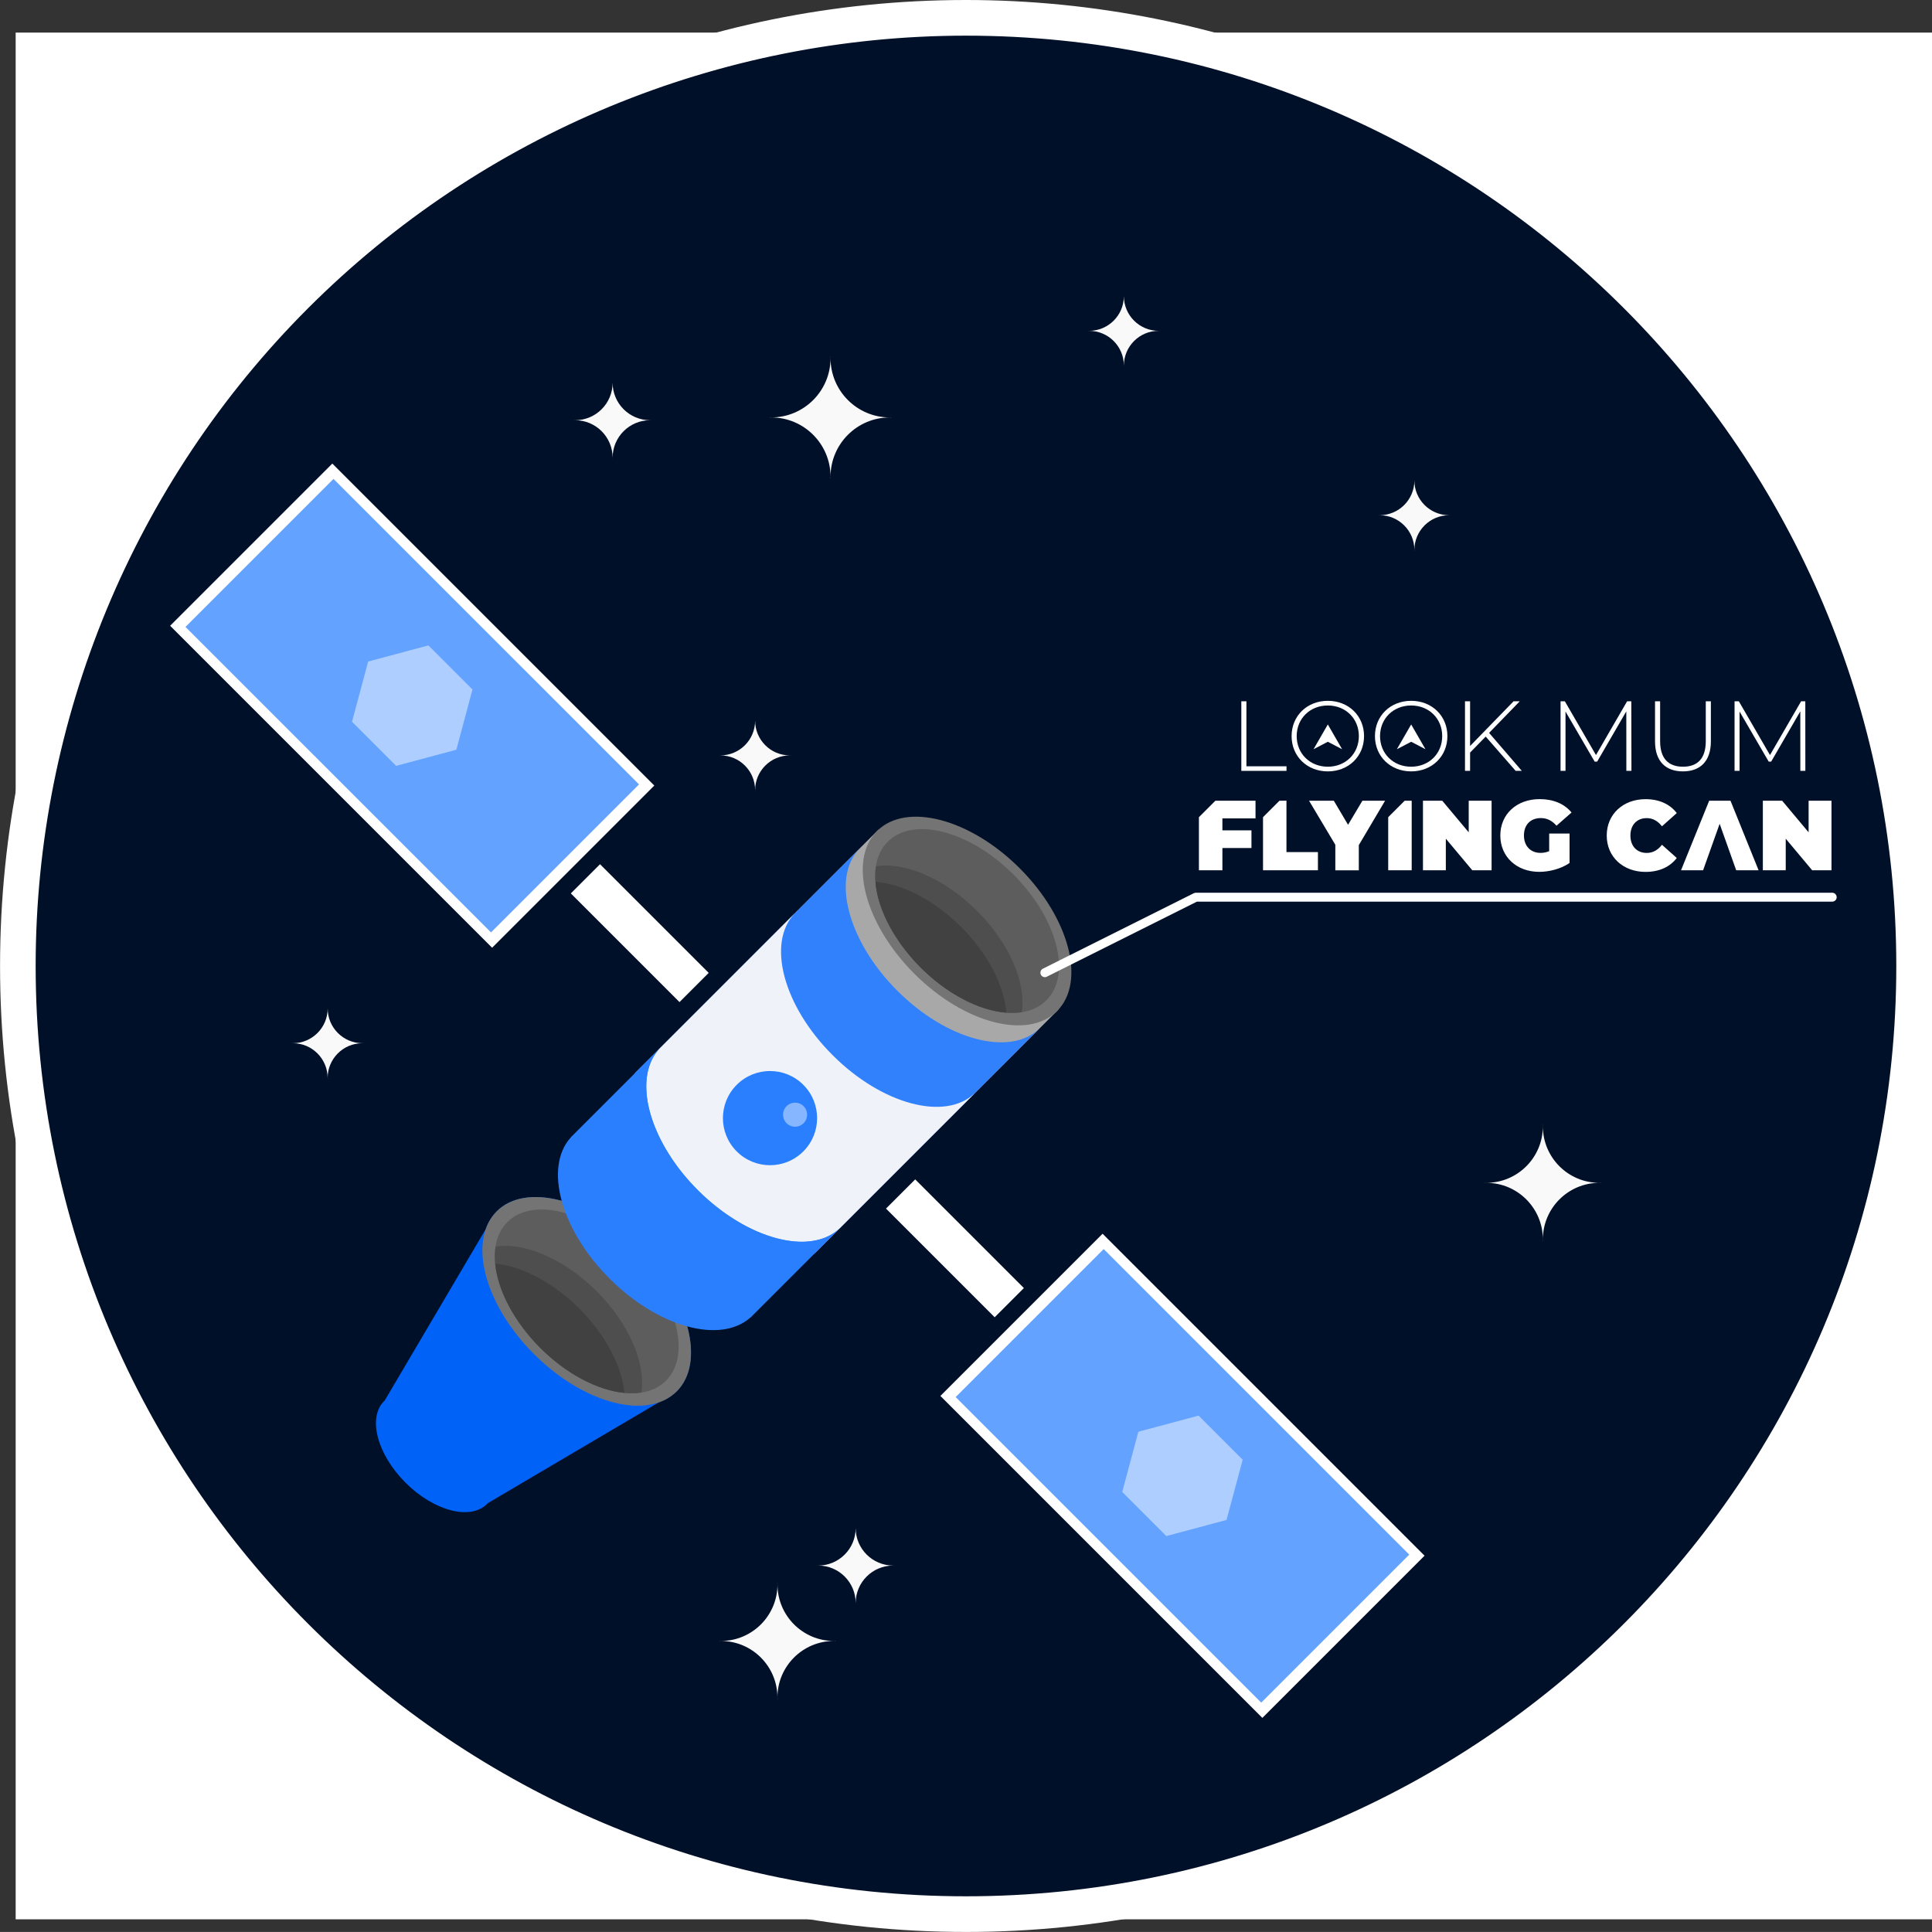 <?xml version="1.0" encoding="utf-8"?>
<!-- Generator: Adobe Illustrator 21.1.0, SVG Export Plug-In . SVG Version: 6.00 Build 0)  -->
<svg version="1.1" xmlns="http://www.w3.org/2000/svg" xmlns:xlink="http://www.w3.org/1999/xlink" x="0px" y="0px"
	 viewBox="0 0 4096 4095.9" style="enable-background:new 0 0 4096 4095.9;" xml:space="preserve">
<rect x="0" y="0" width="4096" height="4095.9" fill="#333333" stroke="none"/>
<style type="text/css">
	.st0{fill:#FFFFFF;}
	.st1{fill:#001028;}
	.st2{fill:#F9F9F9;}
	.st3{fill:#0062F7;}
	.st4{fill:#747474;}
	.st5{fill:#5D5D5D;}
	.st6{fill:#4E4E4E;}
	.st7{fill:#414141;}
	.st8{fill:#A8A8A8;}
	.st9{fill:#2A7FFF;fill-opacity:0.95;}
	.st10{fill:#F9F9F9;fill-opacity:0.95;}
	.st11{fill:#2A7FFF;}
	.st12{fill:#85B6FF;}
	.st13{fill:#64A2FF;}
	.st14{fill:#ADCEFF;}
</style>
<g id="Warstwa_2_1_">
	<rect x="33.2" y="69.1" class="st0" width="4074.2" height="4000"/>
</g>
<g id="Warstwa_1">
	<g id="Warstwa_2">
		<g id="svg1356">
			<g id="layer1">
				<g id="g2261">
					<g id="background">
						<path id="ellipse1237" class="st1" d="M4058.2,2047.9c0,1110.2-900,2010.1-2010.2,2010.1l0,0
							C937.8,4058,37.8,3158,37.8,2047.9S937.8,37.8,2048,37.8S4058.2,937.8,4058.2,2047.9z"/>
						<path id="ellipse2187" class="st0" d="M2048,0C916.9,0,0.1,916.9,0.1,2048s916.9,2047.9,2048,2047.9S4096,3179,4096,2047.9
							c0-543.1-215.8-1064-599.8-1448.1C3112.1,215.8,2591.2,0,2048,0z M2048,75.6c1089.3,0,1972.3,883.1,1972.3,1972.4
							c0,1089.3-883.1,1972.3-1972.4,1972.3c-1089.3,0-1972.3-883.1-1972.3-1972.4c0-523.1,207.8-1024.8,577.7-1394.6
							C1023.2,283.4,1524.9,75.6,2048,75.6z"/>
					</g>
					<g id="stars">
						<path id="path1318" class="st2" d="M3270.9,2384.8c0.1,1,0.1,2,0.1,3c0-1,0-2,0.1-3H3270.9z M3271,2387.8
							c0,66.2-53.7,119.9-119.9,119.9l0,0c66.2,0,119.9,53.7,119.9,119.9c0-66.2,53.7-119.9,119.9-119.9c0,0,0,0,0.1,0
							C3324.8,2507.8,3271,2454.1,3271,2387.8C3271,2387.8,3271,2387.8,3271,2387.8L3271,2387.8z M3391,2507.7c1,0,2,0,3,0.1v-0.3
							C3393,2507.6,3392,2507.7,3391,2507.7z M3271,2627.6c0,1,0,2-0.1,3h0.3C3271.2,2629.6,3271.1,2628.6,3271,2627.6L3271,2627.6z
							 M3151.1,2507.7c-1,0-2,0-3-0.1v0.3C3149.1,2507.8,3150.1,2507.8,3151.1,2507.7z"/>
						<path id="path1320" class="st2" d="M1648.1,3356c0.1,1,0.1,2,0.1,3c0-1,0-2,0.1-3H1648.1z M1648.3,3359
							c0,66.2-53.6,120-119.9,120c0,0,0,0-0.1,0l0,0c66.2,0,119.9,53.7,119.9,119.9c0-66.2,53.7-119.9,119.9-119.9
							C1702,3479,1648.3,3425.3,1648.3,3359L1648.3,3359z M1768.2,3479c1,0,2,0,3,0.1v-0.3C1770.2,3478.9,1769.2,3479,1768.2,3479z
							 M1648.3,3598.9c0,1,0,2-0.1,3h0.3C1648.4,3600.9,1648.4,3599.9,1648.3,3598.9L1648.3,3598.9z M1528.3,3479c-1,0-2,0-3-0.1
							v0.3C1526.3,3479.1,1527.3,3479,1528.3,3479z"/>
						<path id="path1322" class="st2" d="M1814,3237.6c0,0.7,0,1.3,0.1,2C1814.1,3238.9,1814.1,3238.3,1814,3237.6L1814,3237.6z
							 M1814.1,3239.6c0,43.9-35.6,79.5-79.5,79.5l0,0c43.9,0,79.5,35.6,79.5,79.5c0-43.9,35.6-79.5,79.5-79.5
							C1849.7,3319.1,1814.1,3283.5,1814.1,3239.6z M1893.5,3319.1l2,0.1v-0.2L1893.5,3319.1L1893.5,3319.1z M1814.1,3398.6
							c0,0.7,0,1.3,0,2h0.1C1814.2,3399.9,1814.2,3399.2,1814.1,3398.6L1814.1,3398.6z M1734.6,3319.1l-2-0.1v0.2L1734.6,3319.1
							L1734.6,3319.1z"/>
						<path id="path1324" class="st2" d="M1298.8,809.4c0,0.7,0,1.3,0.1,2C1298.8,810.8,1298.8,810.1,1298.8,809.4L1298.8,809.4z
							 M1298.8,811.4c0,43.9-35.6,79.5-79.5,79.5c43.9,0,79.5,35.6,79.5,79.5c0-43.9,35.6-79.5,79.5-79.5
							C1334.4,890.9,1298.8,855.3,1298.8,811.4L1298.8,811.4z M1378.3,890.9l2,0.1v-0.2L1378.3,890.9z M1298.8,970.4
							c0,0.7,0,1.3,0,2h0.1C1299,971.7,1299,971.1,1298.8,970.4L1298.8,970.4z M1219.3,890.9l-2-0.1v0.2L1219.3,890.9L1219.3,890.9z
							"/>
						<path id="path1326" class="st2" d="M1760.7,756.1c0.1,1.1,0.1,2.1,0.1,3.2c0-1.1,0-2.1,0.1-3.2H1760.7z M1760.8,759.3
							c0,69.4-56.3,125.7-125.7,125.7l0,0c69.4,0,125.7,56.3,125.7,125.7l0,0c0-69.4,56.3-125.7,125.7-125.7
							C1817.1,885,1760.8,828.7,1760.8,759.3L1760.8,759.3z M1886.5,885c1.1,0,2.1,0,3.2,0.1v-0.3
							C1888.6,884.9,1887.5,885,1886.5,885z M1760.8,1010.7c0,1.1,0,2.1-0.1,3.2h0.3C1761,1012.8,1760.9,1011.8,1760.8,1010.7
							L1760.8,1010.7z M1635.1,885c-1.1,0-2.1,0-3.2-0.1v0.3C1633,885.1,1634,885,1635.1,885z"/>
						<path id="path1328" class="st2" d="M2382.6,625.8c0,0.6,0,1.2,0.1,1.8C2382.7,627.1,2382.7,626.5,2382.6,625.8L2382.6,625.8z
							 M2382.7,627.7c0,40.7-33,73.7-73.7,73.7c40.7,0,73.7,33,73.7,73.7c0-40.7,33-73.7,73.7-73.7l0,0
							C2415.7,701.4,2382.7,668.4,2382.7,627.7L2382.7,627.7z M2456.4,701.4l1.9,0.1v-0.2L2456.4,701.4L2456.4,701.4z M2382.7,775.1
							c0,0.6,0,1.2,0,1.8h0.1C2382.8,776.3,2382.8,775.7,2382.7,775.1L2382.7,775.1z M2309,701.4l-1.9-0.1v0.2L2309,701.4
							L2309,701.4z"/>
						<path id="path1330" class="st2" d="M1600.8,1526c0,0.6,0,1.2,0.1,1.8C1600.9,1527.2,1600.9,1526.6,1600.8,1526L1600.8,1526z
							 M1600.9,1527.8c0,40.7-33,73.7-73.7,73.7c40.7,0,73.7,33,73.7,73.7c0-40.7,33-73.7,73.7-73.7l0,0
							C1633.9,1601.6,1600.9,1568.6,1600.9,1527.8L1600.9,1527.8z M1674.6,1601.6l1.8,0.1v-0.2L1674.6,1601.6L1674.6,1601.6z
							 M1600.9,1675.3c0,0.6,0,1.2,0,1.8h0.1C1601,1676.5,1601,1675.9,1600.9,1675.3L1600.9,1675.3z M1527.2,1601.6l-1.8-0.1v0.2
							L1527.2,1601.6L1527.2,1601.6z"/>
						<path id="path1332" class="st2" d="M694.7,2136c0,0.6,0,1.2,0.1,1.9C694.7,2137.2,694.7,2136.6,694.7,2136L694.7,2136z
							 M694.7,2137.9c0,40.7-33,73.7-73.7,73.8c0,0,0,0-0.1,0c40.7,0,73.7,33,73.7,73.7c0-40.7,33-73.7,73.7-73.7l0,0
							C727.7,2211.6,694.7,2178.6,694.7,2137.9L694.7,2137.9z M768.4,2211.6l1.8,0.1v-0.2L768.4,2211.6L768.4,2211.6z M694.7,2285.3
							c0,0.6,0,1.2,0,1.9h0.1C694.9,2286.5,694.9,2285.9,694.7,2285.3L694.7,2285.3z M621,2211.6l-1.8-0.1v0.2L621,2211.6
							L621,2211.6z"/>
						<path id="path1334" class="st2" d="M2998.6,1016.7c0,0.6,0,1.2,0.1,1.8C2998.6,1017.9,2998.6,1017.3,2998.6,1016.7
							L2998.6,1016.7z M2998.6,1018.6c0,40.7-33,73.7-73.7,73.7c40.7,0,73.7,33,73.7,73.7c0-40.7,33-73.7,73.7-73.7l0,0
							C3031.6,1092.3,2998.6,1059.3,2998.6,1018.6L2998.6,1018.6z M3072.3,1092.3l1.9,0.1v-0.2L3072.3,1092.3L3072.3,1092.3z
							 M2998.6,1166c0,0.6,0,1.2,0,1.8h0.1C2998.8,1167.2,2998.8,1166.6,2998.6,1166L2998.6,1166z M2924.9,1092.3l-1.9-0.1v0.2
							L2924.9,1092.3L2924.9,1092.3z"/>
					</g>
					<g id="satellite">
						<path id="path1239" class="st3" d="M1434.6,2949.8c61.7-61.7,26.3-197.1-79.1-302.5l0,0c-105.4-105.4-240.8-140.8-302.5-79.1
							l0,0c-0.9,0.9-1.7,1.9-2.5,2.8l-0.1-0.1l-0.4,0.7c-8.9,9.9-15.8,21.5-20.1,34.1l-214.1,363.2l0.1,0.1c-0.5,0.4-1,0.8-1.5,1.3
							c-35.3,35.3-15,112.7,45.2,173l0,0c60.3,60.3,137.7,80.5,173,45.2l0,0c0.4-0.5,0.9-1,1.3-1.5l0,0l364.2-214.7
							c11.9-4.2,22.9-10.7,32.4-19.1l1.3-0.8l-0.1-0.2C1432.7,2951.5,1433.7,2950.6,1434.6,2949.8L1434.6,2949.8z"/>
						<path id="ellipse1241" class="st4" d="M1355.6,2647.3c105.4,105.4,140.8,240.9,79.1,302.6s-197.2,26.3-302.6-79.1l0,0
							c-105.4-105.4-140.8-240.9-79.1-302.6l0,0C1114.7,2506.5,1250.2,2541.9,1355.6,2647.3z"/>
						<path id="ellipse1243" class="st5" d="M1342.3,2660.6c92.9,92.9,124.1,212.2,69.7,266.6s-173.8,23.2-266.6-69.7l0,0
							c-92.9-92.9-124.1-212.2-69.7-266.6l0,0C1130,2536.6,1249.4,2567.8,1342.3,2660.6z"/>
						<path id="path1245" class="st6" d="M1050.7,2642.9c-10,62.7,27.2,147.2,94.6,214.6s151.7,104.6,214.4,94.8
							c10-62.7-27.2-147.2-94.6-214.6S1113.4,2633.1,1050.7,2642.9z"/>
						<path id="path1247" class="st7" d="M1228.5,2774.4c-54.5-54.4-121-89.9-178.5-95.4c5.4,57.5,41,124,95.3,178.5
							s121,89.9,178.5,95.4C1318.4,2895.4,1282.9,2828.9,1228.5,2774.4L1228.5,2774.4z"/>
						<path id="path1249" class="st8" d="M1350.4,2270.8c-0.4,0.5-0.9,1-1.3,1.5l-2,1.9l0.1,0.1c-57.3,63.5-20.9,195.9,82.2,299.1
							s235.6,139.4,299,82.2l0.1,0.2l2.3-2.3l1.1-0.9c0.4-0.5,0.9-1,1.3-1.5l510.9-510.9l-381.5-381.5l-511.3,511.3L1350.4,2270.8
							L1350.4,2270.8z"/>
						<path id="ellipse1251" class="st4" d="M2162,1840.9c105.4,105.4,140.8,240.9,79.1,302.6s-197.2,26.3-302.6-79.1
							s-140.8-240.9-79.1-302.6S2056.6,1735.5,2162,1840.9z"/>
						<path id="ellipse1253" class="st5" d="M2148.7,1854.2c92.9,92.9,124.1,212.2,69.7,266.6l0,0c-54.4,54.4-173.8,23.2-266.6-69.7
							l0,0c-92.9-92.9-124.1-212.2-69.7-266.6l0,0C1936.5,1730.2,2055.9,1761.4,2148.7,1854.2L2148.7,1854.2z"/>
						<path id="path1255" class="st6" d="M1857.2,1836.5c-10,62.7,27.2,147.2,94.6,214.6c67.4,67.5,151.7,104.6,214.4,94.8
							c10-62.7-27.2-147.2-94.6-214.6S1919.9,1826.7,1857.2,1836.5z"/>
						<path id="path1257" class="st9" d="M1826.7,1794.7l-2.2,2.2c0.8-0.7,1.5-1.3,2.3-2L1826.7,1794.7z M2208.2,2176.1
							c-0.5,0.6-1.1,1.2-1.6,1.8l1.7-1.7L2208.2,2176.1z M1822.6,1798.8l-471.1,471.1l-1.1,0.9l0,0c-0.4,0.5-0.9,1-1.3,1.5l-1.9,1.9
							l0.1,0.1c-57.3,63.5-20.9,195.9,82.2,299.1s235.6,139.4,299,82.2l0.1,0.2l2.3-2.3l1.1-0.9c0.4-0.5,0.9-1,1.3-1.5l470.2-470.2
							c-62.5,59.8-196.7,24-301.1-80.4c-104.7-104.7-140.4-239.3-80-301.6H1822.6z"/>
						<path id="path1259" class="st10" d="M1689.4,1932l-2.2,2.2c0.8-0.7,1.5-1.3,2.3-2L1689.4,1932z M2070.9,2313.4
							c-0.5,0.6-1.1,1.2-1.6,1.8l1.7-1.7L2070.9,2313.4z M1685.3,1936.1l-281.6,281.6l0.1,0.2c-0.8,0.6-1.6,1.3-2.3,2l-2,2
							c-0.5,0.5-0.9,1-1.4,1.5l0,0c-0.4,0.5-0.9,1-1.4,1.5l0,0c-0.4,0.5-0.9,1-1.3,1.5l0,0c-4.8,5.6-8.9,11.8-12.3,18.4l0,0
							c-0.6,1.2-1.2,2.4-1.8,3.6c-1.7,3.7-3.3,7.5-4.6,11.4c-0.9,2.6-1.7,5.3-2.4,8c-0.7,2.7-1.3,5.5-1.8,8.3
							c-0.1,0.6-0.2,1.2-0.3,1.8c-0.9,5.2-1.5,10.5-1.8,15.7c-0.4,6.2-0.4,12.3,0,18.5l0,0c0,1.6,0.1,3.2,0.3,4.8l0,0l0.4,4.8l0,0
							c0.1,1.6,0.4,3.2,0.5,4.9l0,0c0.6,4.9,1.4,9.8,2.4,14.8l0,0c0.4,1.7,0.7,3.3,1.1,5l0,0c0.4,1.7,0.8,3.4,1.2,5.1
							c1.7,6.8,3.6,13.6,5.9,20.6l0,0c1.7,5.2,3.6,10.4,5.7,15.7l0,0c2.1,5.3,4.3,10.5,6.7,15.8c0.8,1.8,1.6,3.5,2.5,5.3l0,0
							c0.9,1.8,1.7,3.5,2.6,5.3c1.8,3.5,3.6,7.1,5.5,10.6c3.8,7.1,8,14.2,12.4,21.3l0,0c2.2,3.5,4.5,7.1,6.9,10.6
							c1.2,1.8,2.4,3.5,3.6,5.3c8.7,12.6,18.1,24.7,28.2,36.3c4.4,5.1,9,10.1,13.7,15.1c3.1,3.3,6.3,6.6,9.6,9.9
							c4.9,4.9,9.8,9.6,14.9,14.2c6.7,6.1,13.4,12,20.3,17.5c10.3,8.4,20.7,16.1,31.3,23.1c8.8,5.9,17.6,11.3,26.4,16.3
							c1.8,1,3.5,2,5.3,2.9c5.3,2.9,10.6,5.6,15.9,8.1c7.1,3.4,14.1,6.5,21.1,9.2c3.5,1.4,7,2.7,10.5,3.9c1.7,0.6,3.5,1.2,5.2,1.8
							c3.4,1.1,6.9,2.2,10.3,3.2c5.1,1.5,10.2,2.8,15.3,3.9c5,1.1,10,2.1,14.9,2.8c3.3,0.5,6.5,0.9,9.8,1.3s6.4,0.6,9.6,0.8
							c4.7,0.3,9.4,0.3,13.9,0.2c1.5,0,3-0.1,4.5-0.2c3-0.2,6-0.4,8.9-0.8c1.5-0.2,2.9-0.4,4.3-0.6c2.9-0.4,5.7-0.9,8.5-1.5
							c1.4-0.3,2.8-0.6,4.1-1l0,0c1.4-0.3,2.7-0.7,4.1-1.1l0,0c1.3-0.4,2.7-0.8,4-1.2l0,0c1.3-0.4,2.6-0.9,3.9-1.4
							c6.4-2.3,12.5-5.3,18.3-8.9c1.2-0.7,2.3-1.4,3.4-2.2l0,0c1.1-0.8,2.2-1.5,3.3-2.3c0.5-0.4,1.1-0.8,1.6-1.2s1-0.8,1.6-1.3
							l1.6-1.3c0.5-0.4,1-0.9,1.5-1.3l1.5-1.4c0.5-0.4,1-0.9,1.5-1.4l2.9-2.9c0.5-0.6,1.1-1.2,1.6-1.8l0.1,0.1l281.1-281.1
							c-62.5,59.8-196.7,24-301.1-80.4C1660.5,2132.9,1624.8,1998.3,1685.3,1936.1L1685.3,1936.1z M1596.2,2788.3l-2.4,2.4l1.1-0.9
							C1595.3,2789.3,1595.8,2788.8,1596.2,2788.3L1596.2,2788.3z M1214.2,2407.2l-1.1,0.9l0,0c-0.4,0.5-0.9,1-1.3,1.5l-1.9,1.9l0,0
							L1214.2,2407.2z"/>
						<path id="path1261" class="st11" d="M1403.7,2217.6l-2.2,2.2c0.8-0.7,1.6-1.3,2.3-2L1403.7,2217.6z M1785.2,2599.1
							c-0.5,0.6-1.1,1.2-1.6,1.8l1.7-1.7L1785.2,2599.1z M1399.6,2221.8l-185.4,185.4l-4.3,4.3l0.1,0.1
							c-57.3,63.5-20.9,195.9,82.3,299.1s235.6,139.4,299,82.2l0.1,0.2l2.3-2.3l2.4-2.4l184.5-184.5c-62.5,59.8-196.7,24-301.1-80.4
							C1374.8,2418.6,1339.1,2284,1399.6,2221.8L1399.6,2221.8z"/>
						<path id="path1263" class="st7" d="M2037.8,1965.2c-55.6-55.5-123.6-91.3-181.7-95.7c4.4,58.1,40.3,126.1,95.7,181.7
							c55.5,55.5,123.6,91.3,181.7,95.7C2129.1,2088.7,2093.2,2020.7,2037.8,1965.2L2037.8,1965.2z"/>
						<g id="g1269">
							<path id="circle1265" class="st11" d="M1703.1,2441.1c-39,39-102.2,39-141.2,0l0,0c-39-39-39-102.2,0-141.2c0,0,0,0,0,0l0,0
								c39-39,102.2-39,141.2,0l0,0C1742.1,2338.9,1742.1,2402.1,1703.1,2441.1C1703.1,2441.1,1703.1,2441.1,1703.1,2441.1z"/>
							<path id="circle1267" class="st12" d="M1703.7,2381.3c-10,10-26.1,10-36.1,0l0,0c-10-10-10-26.1,0-36.1c0,0,0,0,0,0l0,0
								c10-10,26.1-10,36.1,0l0,0C1713.7,2355.2,1713.7,2371.3,1703.7,2381.3C1703.7,2381.3,1703.7,2381.3,1703.7,2381.3z"/>
						</g>
						<path id="rect1271" class="st0" d="M2108.8,2792.7l61.9-61.9l-230.4-230.4l-61.9,61.9L2108.8,2792.7z"/>
						<path id="rect1273" class="st0" d="M2676.3,3642.1l343.9-343.9l-682.6-682.6l-343.9,343.9L2676.3,3642.1z"/>
						<path id="rect1275" class="st13" d="M2026.1,2961.9l313.8-313.8l647.8,647.8l-313.8,313.8L2026.1,2961.9z"/>
						<path id="rect1277" class="st0" d="M1210.2,1894.1l61.9-61.9l230.4,230.4l-61.9,61.9L1210.2,1894.1z"/>
						<path id="rect1279" class="st0" d="M360.7,1326.7l343.9-343.9l682.6,682.6l-343.9,343.9L360.7,1326.7z"/>
						<path id="rect1281" class="st13" d="M1041,1976.8l313.8-313.8L707,1015.3l-313.8,313.8L1041,1976.8z"/>
						<path id="path1342" class="st14" d="M1001.7,1461.8l-34.2,127.7l-127.7,34.2l-93.5-93.5l34.2-127.7l127.7-34.2L1001.7,1461.8z
							"/>
						<path id="path1344" class="st14" d="M2634.6,3094.7l-34.2,127.7l-127.7,34.2l-93.5-93.5l34.2-127.7l127.7-34.2L2634.6,3094.7z
							"/>
					</g>
					<g id="text">
						<path id="path1283" class="st0" d="M2631.7,1634.3h95.8v-9.7h-85v-137.8h-10.8V1634.3z"/>
						<path id="path1285" class="st0" d="M2815.1,1635.4c43.9,0,76.8-31.8,76.8-74.8s-32.9-74.8-76.8-74.8
							c-44.1,0-76.8,32-76.8,74.8S2771,1635.4,2815.1,1635.4z M2815.1,1625.5c-37.8,0-66-27.6-66-64.9s28.3-64.9,66-64.9
							c37.6,0,65.8,27.6,65.8,64.9S2852.6,1625.5,2815.1,1625.5z"/>
						<path id="path1288" class="st0" d="M2991.8,1635.4c43.9,0,76.8-31.8,76.8-74.8s-32.9-74.8-76.8-74.8
							c-44.1,0-76.8,32-76.8,74.8S2947.7,1635.4,2991.8,1635.4z M2991.8,1625.5c-37.8,0-66-27.6-66-64.9s28.3-64.9,66-64.9
							c37.6,0,65.8,27.6,65.8,64.9S3029.4,1625.5,2991.8,1625.5z"/>
						<path id="path1290" class="st0" d="M3213.3,1634.3h13.1l-69.4-80.5l65-67h-13.1l-92.2,94.8v-94.8h-10.8v147.5h10.8v-38.8
							l33.1-33.9L3213.3,1634.3z"/>
						<path id="path1292" class="st0" d="M3458.8,1634.3l-0.3-147.5h-8.9l-66,114l-66-114h-9.1v147.5h10.5v-125.8l61.8,106.2h5.3
							l61.8-106.6l0.1,126.2H3458.8z"/>
						<path id="path1294" class="st0" d="M3567.9,1635.4c36.7,0,59.3-21.5,59.3-63.7v-84.9h-10.8v84.5c0,36.9-17.5,54.2-48.3,54.2
							s-48.5-17.3-48.5-54.2v-84.5h-10.8v84.9C3508.8,1613.9,3531.2,1635.4,3567.9,1635.4z"/>
						<path id="path1296" class="st0" d="M3827.5,1634.3l-0.1-147.5h-8.9l-66,114l-66-114h-9.1v147.5h10.6v-125.8l61.8,106.2h5.2
							l61.8-106.6l0.1,126.2H3827.5z"/>
						<path id="path1300" class="st0" d="M2576.7,1697.6l-34.9,34.9v112.6h49.8v-47.2h61.6v-37.5h-61.6v-25.3h70.2v-37.5
							L2576.7,1697.6z"/>
						<path id="path1302" class="st0" d="M2712.6,1697.6l-34.9,34.9v112.6h116.4v-38.6h-66.7v-109L2712.6,1697.6z"/>
						<path id="path1304" class="st0" d="M2936.5,1697.6h-48.1l-30.4,51l-30.2-51h-52.5l55.7,93.4v54.2h49.8v-53.5L2936.5,1697.6z"
							/>
						<path id="path1306" class="st0" d="M2978,1697.6l-34.9,34.9v112.6h49.8v-147.5H2978z"/>
						<path id="path1308" class="st0" d="M3113.8,1697.6v67l-56.1-67h-40.9v147.5h48.5v-67l56.1,67h40.9v-147.5H3113.8z"/>
						<path id="path1310" class="st0" d="M3284.2,1804.6c-5.7,2.4-11.9,3.6-18.1,3.6c-21.3,0-35.2-14.8-35.2-36.9
							c0-22.8,13.9-36.9,35.9-36.9c13.1,0,23.8,5.5,33.1,16.2l31.9-28c-15-18.3-38.4-28.4-67.5-28.4c-48.7,0-83.5,31.8-83.5,77.1
							s34.8,77.1,82.5,77.1c21.7,0,46.4-6.5,64.3-18.8v-62.4h-43.2V1804.6z"/>
						<path id="path1312" class="st0" d="M3488.7,1848.5c28.9,0,51.7-10.5,66.2-29.5l-31.4-28c-8.6,11-19,17.3-32.3,17.3
							c-20.7,0-34.6-14.3-34.6-36.9s13.9-36.9,34.6-36.9c13.3,0,23.6,6.3,32.3,17.3l31.4-28c-14.6-19-37.3-29.5-66.2-29.5
							c-47.5,0-82.3,31.8-82.3,77.1S3441.2,1848.5,3488.7,1848.5L3488.7,1848.5z"/>
						<path id="path1314" class="st0" d="M3834.4,1697.6v67l-56.1-67h-40.9v147.5h48.5v-67l56.1,67h40.9v-147.5H3834.4z"/>
						<path id="path1316" class="st0" d="M2535.2,1892.7c-1.5,0-2.9,0.3-4.2,1l-319.8,159.9c-4.7,2.2-6.8,7.9-4.6,12.6
							c2.2,4.7,7.9,6.8,12.6,4.6l0.5-0.3l317.8-158.9H3884c5.2,0.2,9.7-3.8,9.9-9c0.2-5.2-3.8-9.7-9-9.9c-0.2,0-0.3,0-0.5,0H2535.2z
							"/>
						<path id="path1336" class="st0" d="M3563.9,1845.1h46.8l35.1-98.6l35.1,98.6h47.5l-59.6-147.5h-45.2L3563.9,1845.1z"/>
						<path id="path1338" class="st0" d="M3022.1,1588.4l-30.3-15.8l-30.3,15.8l30.3-52.5L3022.1,1588.4z"/>
						<path id="path1340" class="st0" d="M2845.4,1588.4l-30.3-15.8l-30.3,15.8l30.3-52.5L2845.4,1588.4z"/>
					</g>
				</g>
			</g>
		</g>
	</g>
</g>
</svg>
